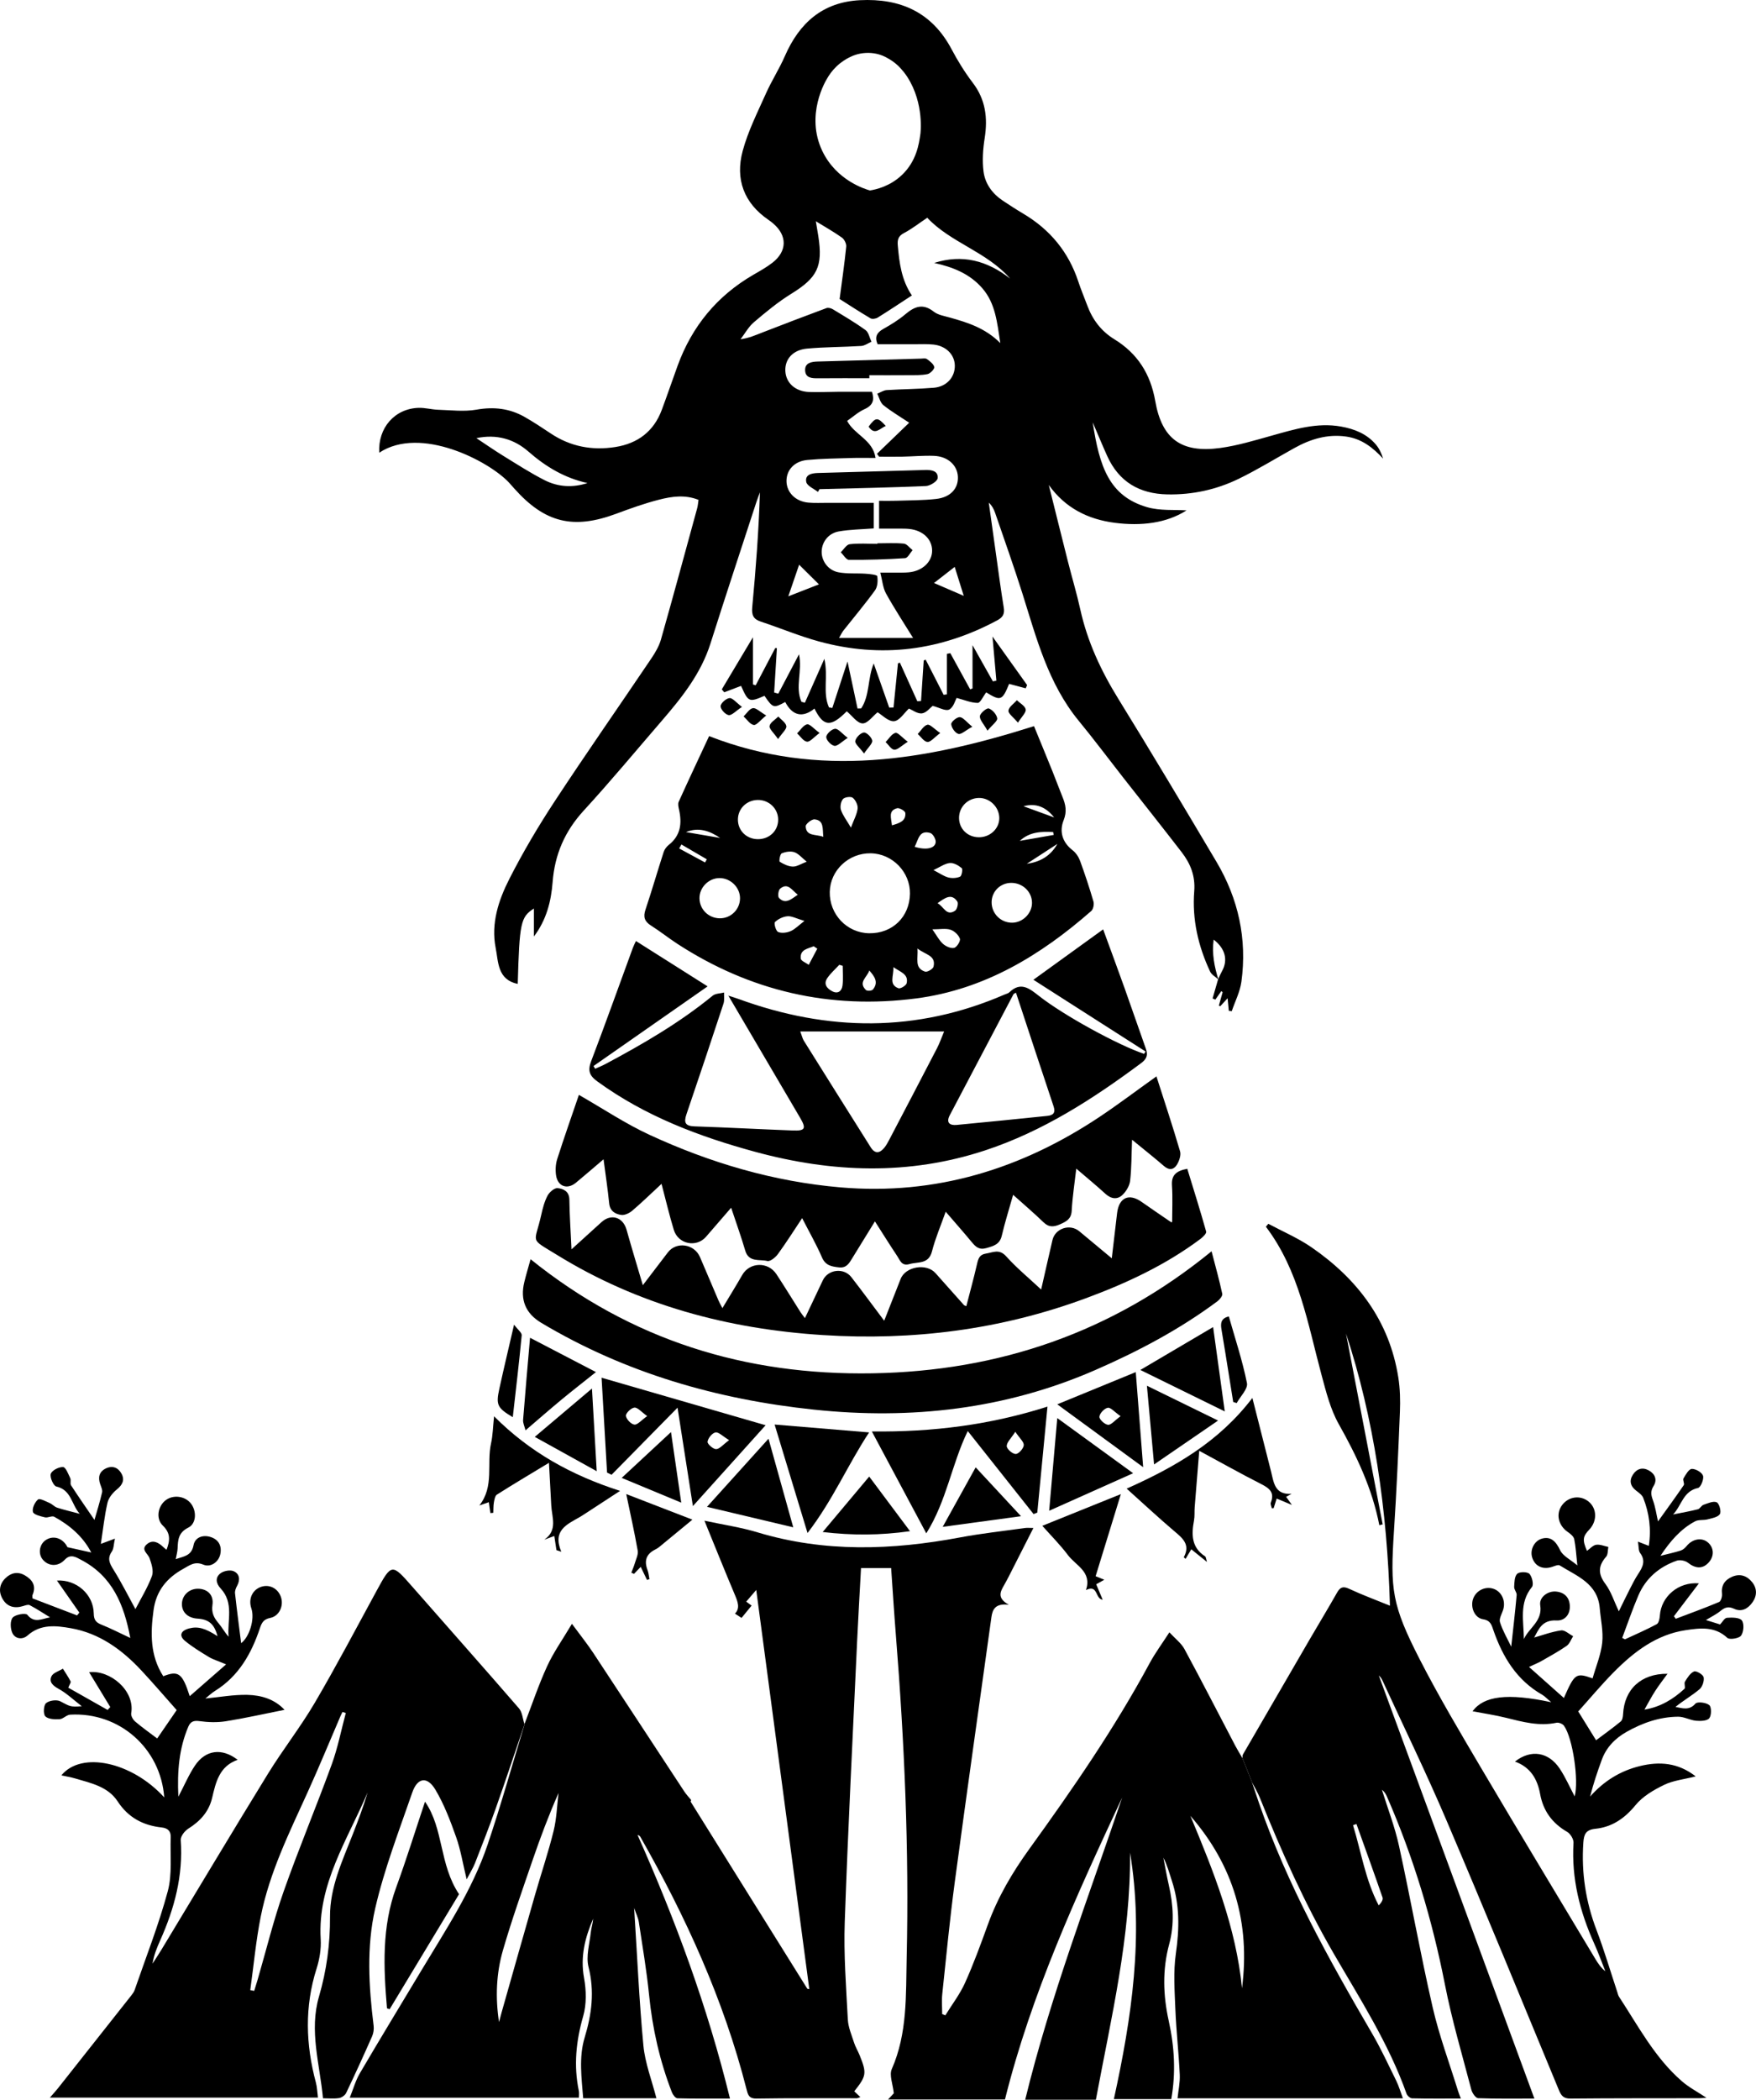 <?xml version="1.0" encoding="UTF-8"?>
<svg id="Ebene_1" xmlns="http://www.w3.org/2000/svg" viewBox="0 0 856.52 1023.91">
  <path d="M337.13,877.78c-.08.3-.32.71-.2.89,18.92,30.37,37.87,60.73,56.83,91.09.06.09.29.08.99.23-8.61-64.73-17.19-129.27-25.88-194.65-1.76,2.05-3.28,3.82-4.89,5.69,1.13.83,1.95,1.43,2.63,1.93-1.71,2.09-3.25,3.98-4.91,6.01-.37-.24-1.64-1.06-3.22-2.09,2.63-2.64,1.38-5.8-.06-9.23-4.9-11.59-9.58-23.28-14.82-36.09,9.36,2.01,17.77,3.23,25.81,5.66,32.78,9.9,65.72,8.73,98.89,2.5,10.46-1.96,21.08-3.11,31.64-4.59,1.1-.15,2.23-.02,4.12-.02-4.17,8.22-8.07,15.9-11.97,23.57-.76,1.48-1.55,2.95-2.37,4.39-1.78,3.12-3.55,6.21,2.37,9.5-6.52-.83-7.97,2.14-8.51,6.05-5.98,43.05-12.1,86.07-17.87,129.15-2.43,18.14-4.17,36.38-6.1,54.58-.34,3.23-.05,6.53-.05,9.8.51.21,1.03.41,1.54.62,3.24-5.25,7.08-10.24,9.6-15.82,4.16-9.24,7.65-18.79,11.1-28.33,4.86-13.45,12.03-25.59,20.35-37.1,21.08-29.17,41.51-58.76,58.62-90.5,2.66-4.93,6.04-9.47,9.62-15.02,2.87,3.12,5.8,5.29,7.37,8.2,8.46,15.64,16.56,31.46,24.82,47.2,1.07,2.03,2.3,3.98,3.45,5.97,1.53,3.84,3.05,7.68,4.58,11.52,1.16,3.44,2.28,6.89,3.47,10.32,13.73,39.73,34.04,76.22,55.14,112.34,4.36,7.46,7.99,15.35,11.82,23.11,1.23,2.49,1.99,5.2,3.25,8.58h-109.93c.39-3.76,1.27-7.68,1.09-11.55-.5-10.61-1.71-21.19-2.14-31.81-.36-9.08-1.04-18.34.24-27.25,1.75-12.12,1.91-23.82-1.96-35.5-1.25-3.76-2.23-7.6-4.13-11.24.88,4.48,1.64,8.98,2.66,13.43,2.19,9.56,2.77,19.18.19,28.69-3.4,12.55-3,24.98-.22,37.56,2.75,12.45,3.52,25.02,1.22,38.06h-28c8.71-39.72,14.64-79.55,7.89-120.21.36,40.98-9.22,80.53-16.66,120.49h-34.48c12.3-50.42,30.83-98.55,47.29-147.34-22.28,47.78-44.31,95.64-57.16,147.24h-57.05c1.58-1.69,2.71-2.9,2.83-3.02-.48-4.57-2.29-8.85-1-11.78,7.74-17.58,6.85-36.2,7.28-54.6,1.22-52.52-1.1-104.95-5.29-157.3-.86-10.78-1.53-21.58-2.29-32.46h-14.69c-.66,12.31-1.37,24.08-1.91,35.85-2.09,45.6-4.44,91.2-6.03,136.82-.55,15.78.68,31.64,1.5,47.44.2,3.85,1.87,7.65,3.07,11.41.66,2.05,1.82,3.92,2.64,5.93,3.61,8.89,3.41,10.2-2.57,17.71.9.85,1.8,1.7,2.97,2.81-.84.3-1.25.58-1.67.58-16.33.03-32.67-.11-48.99.16-3.82.06-4.21-2.01-4.89-4.68-11.11-43.55-29.61-84-51.74-122.91-.24-.42-.64-.75-1.39-.97,18.45,41.38,34.12,83.72,45.09,128.56-8.85,0-17.25.1-25.64-.13-.94-.03-2.23-1.74-2.69-2.93-5.93-15.29-9.5-31.11-11.13-47.47-1.19-11.89-3.21-23.71-5-35.54-.31-2.05-1.31-4-2.29-6.89,1.48,23.06,2.44,45.13,4.52,67.09.82,8.63,4.12,17.02,6.35,25.72h-35.72c-.78-10.03-2.21-19.96.74-29.69,3.45-11.36,4.85-22.48,1.86-34.35-1.3-5.17.5-11.15,1.09-16.74.24-2.27,1-4.49,1.18-6.78-3.98,9.23-6.35,18.51-4.45,28.9,1.1,6.02,1.25,12.83-.42,18.63-3.49,12.14-4.7,24.1-2.12,36.45.2.94.03,1.95.03,3.31h-111.77c1.71-4.22,2.84-8.37,4.94-11.95,9.85-16.79,19.99-33.42,30-50.12,11.89-19.83,24.82-39.2,32.28-61.27,6.59-19.5,12.13-39.36,18.14-59.06l-.12.17c3.63-9.4,6.83-19,11.02-28.15,3.12-6.8,7.54-13.01,12.11-20.71,4.25,5.77,7.55,9.86,10.43,14.23,14.84,22.47,29.56,45.01,44.36,67.51.98,1.49,2.24,2.8,3.38,4.2h0ZM243.42,986.01c.41-1.54.8-3.08,1.23-4.61,5.44-19.15,10.85-38.31,16.34-57.44,2.98-10.36,6.44-20.6,9.03-31.06,1.49-6.02,1.66-12.37,2.42-18.57-4.81,10.93-8.89,21.79-12.65,32.75-5,14.59-10.18,29.14-14.47,43.95-3.27,11.3-3.74,23.07-1.92,34.97ZM580.63,885.49c11.34,27.14,22.27,54.39,25.18,84.06,4.09-31.74-4.08-59.83-25.18-84.06Z"/>
  <path d="M594.3,477.64c-1.37-1.27-3.3-2.27-4.04-3.84-5.82-12.41-8.84-25.52-7.75-39.22.59-7.41-1.84-13.44-6.1-18.97-9.46-12.27-19.11-24.39-28.67-36.58-7.19-9.18-14.18-18.53-21.58-27.54-14.93-18.19-20.62-40.37-27.47-62.11-4.15-13.16-8.81-26.16-13.28-39.22-.62-1.8-1.48-3.51-3.11-5.04,1.25,8.96,2.49,17.91,3.76,26.86,1.14,8.08,2.2,16.17,3.53,24.22.51,3.09-.33,4.79-3.15,6.3-27.68,14.86-56.72,18.59-87.03,10.29-9.6-2.63-18.85-6.54-28.32-9.66-3.69-1.22-4.53-3.26-4.17-7.07,1.75-18.55,3.16-37.13,3.75-55.96-.6,1.63-1.24,3.24-1.78,4.89-7.47,22.93-15.06,45.82-22.34,68.81-4.66,14.71-13.97,26.37-23.8,37.75-12.63,14.63-24.98,29.52-38.04,43.75-9.21,10.05-14.12,21.36-15.16,34.88-.72,9.29-2.97,18.37-9.12,26.5v-13.64c-6.48,4.1-7.04,6.99-7.89,36.75-9.92-2.03-9.41-10.65-10.77-17.55-2.35-12,1.43-23.34,6.72-33.72,6.63-13.02,14.12-25.68,22.15-37.89,15.36-23.38,31.4-46.32,47.05-69.52,1.93-2.87,3.79-6.01,4.72-9.3,6.04-21.28,11.81-42.63,17.65-63.96.35-1.26.43-2.6.66-4.08-6.54-2.64-13.02-1.69-19.24-.1-7.07,1.8-13.99,4.29-20.84,6.84-20.97,7.81-34.8,4.49-49.71-12.19-.89-.99-1.75-2.01-2.66-2.99-9.82-10.49-43.1-27.9-63.27-14.57-.72-12.07,7.53-21.56,19.28-21.87,3.12-.08,6.26.83,9.4.93,6.25.19,12.67,1.02,18.73-.05,8.51-1.5,16.24-.6,23.6,3.62,4.33,2.48,8.51,5.24,12.66,8.01,9.63,6.43,20.23,8.37,31.5,6.59,10.87-1.72,18.7-7.58,22.62-18.08,2.68-7.17,5.13-14.42,7.75-21.61,7.01-19.2,19.24-34.06,36.98-44.33,3.17-1.83,6.4-3.63,9.28-5.87,7.17-5.59,7.25-13.16.42-19.05-.76-.65-1.55-1.26-2.38-1.83-12.07-8.25-16.26-19.95-12.59-33.58,2.6-9.67,7.24-18.82,11.35-28.04,2.76-6.21,6.51-11.98,9.22-18.21,7.05-16.16,18.41-26.36,36.62-27.29,19.63-1,35.12,5.81,44.71,23.91,3.02,5.7,6.46,11.27,10.36,16.39,6.25,8.2,7.33,17.11,5.79,26.95-.84,5.33-1.24,10.93-.57,16.25.74,5.92,4.24,10.8,9.34,14.21,3.32,2.22,6.68,4.39,10.12,6.43,12.98,7.73,22.01,18.62,26.76,33.02,1.3,3.95,2.93,7.78,4.38,11.68,2.57,6.95,6.83,12.58,13.17,16.47,11.36,6.96,17.67,16.91,19.99,30.14,3.25,18.62,12.81,25.47,31.68,22.91,8.51-1.16,16.86-3.71,25.17-6.03,11.09-3.09,22.07-6.53,33.84-4.41,6.58,1.19,12.52,3.57,16.93,8.76,1.63,1.91,2.71,4.28,3.53,6.87-5.05-5.44-10.47-9.69-18-10.76-9.22-1.31-17.46,1.25-25.34,5.63-9.02,5.01-17.82,10.45-27.08,14.96-10.9,5.31-22.61,7.85-34.83,7.61-13.58-.27-23.62-6.11-29.32-18.7-2.32-5.13-4.46-10.33-7.08-16.44,3.27,21.6,8.03,35.97,26.49,41.36,6.4,1.87,13.56,1.18,19.27,1.58-9.8,6.28-22.17,7.71-34.97,6.06-13.07-1.68-24.17-7.18-32.22-18.46,3.13,12.52,6.22,25.05,9.39,37.55,1.96,7.74,4.27,15.4,5.99,23.2,3.46,15.64,10.06,29.8,18.45,43.4,16.26,26.36,32.15,52.96,47.95,79.6,10.7,18.04,15.01,37.64,12.18,58.48-.67,4.92-3.1,9.6-4.72,14.4-.48-.07-.95-.14-1.43-.21-.18-1.82-.35-3.64-.59-6.11-1.41,1.53-2.5,2.71-3.6,3.9l-.66-.33c.61-2.17,1.22-4.34,1.83-6.5-.21-.19-.42-.38-.63-.57-.97,1.39-1.95,2.78-2.92,4.17-.45-.19-.9-.39-1.34-.58.91-3.11,1.81-6.21,2.69-9.34.62-1.35,1.21-2.71,1.92-4,2.95-5.33,1.64-10.96-4.09-15.35-.93,6.97.39,13.23,2.3,19.44ZM428.76,244.21c2.82,0,5.61.08,8.4-.02,6.49-.22,13.01-.16,19.45-.88,7.07-.79,10.93-5.17,10.61-10.94-.31-5.57-4.96-9.83-11.69-10.08-5.15-.19-10.32.29-15.48.4-3.74.07-7.48.01-11.22.01-.36-.46-.73-.93-1.09-1.39,5.16-4.98,10.32-9.95,15.73-15.17-4.72-3.15-8.9-5.59-12.62-8.6-1.5-1.21-1.99-3.67-2.94-5.56,1.53-.61,3.03-1.65,4.59-1.75,7.65-.49,15.33-.5,22.96-1.14,6.29-.52,10.36-5.16,10.27-10.82-.08-5.29-4.23-9.56-10.35-10.24-3.13-.34-6.32-.16-9.48-.17-5.96-.02-11.92,0-17.84,0-1.49-3.43-.47-5.62,2.71-7.41,3.76-2.12,7.52-4.41,10.8-7.18,4.49-3.8,8.56-5.47,13.87-1.3,2.1,1.65,5.2,2.13,7.92,2.9,8.66,2.44,17.2,5.07,24.56,12.44-1.57-10.12-2.36-19.27-8.67-26.62-6.19-7.21-14.53-10.48-23.58-12.46,13.75-4.41,25.88-1.1,37.04,7.62-11.46-13.14-28.96-17.46-40.43-29.66-4.16,2.78-7.59,5.5-11.39,7.48-2.79,1.45-3.21,3.31-2.98,6.02.74,8.45,1.77,16.81,6.87,24.39-5.78,3.77-11.16,7.38-16.66,10.79-.93.57-2.68.86-3.52.36-5.55-3.28-10.95-6.82-15.06-9.42,1.21-9.24,2.4-17.38,3.22-25.55.14-1.42-.92-3.55-2.11-4.4-4.03-2.86-8.37-5.29-12.71-7.96.4,2.41.83,4.84,1.21,7.27,2.31,14.89-.55,20.28-13.2,28.1-6.46,3.99-12.4,8.92-18.21,13.86-2.63,2.23-4.37,5.5-6.52,8.3,4.13-.54,7.38-2.03,10.72-3.32,10.37-4.02,20.76-8,31.19-11.87.85-.31,2.21.04,3.06.55,5.41,3.28,10.89,6.48,16,10.19,1.53,1.11,1.95,3.74,2.88,5.67-1.66.72-3.28,1.95-4.98,2.06-8.8.55-17.65.48-26.43,1.29-6.98.64-10.87,5.17-10.59,10.95.28,5.75,4.82,9.94,11.5,10.2,4.82.18,9.66-.08,14.49-.11,5.43-.03,10.87,0,16.24,0,1.34,4,.49,6.65-3.6,8.48-3.06,1.37-5.66,3.77-8.49,5.73,3.62,6.9,12.49,9.07,13.86,18.07-4.49,0-8.14-.1-11.78.02-7.16.23-14.34.3-21.47.96-6.34.58-10.23,4.89-10.19,10.3.04,5.52,4.39,9.94,10.67,10.5,3.14.28,6.32.1,9.49.11,7.3,0,14.59,0,22.39,0v12.47c-5.89.47-11.57.5-17.09,1.48-5.11.91-8.27,5.28-8.31,9.9-.04,4.53,3.17,9.07,8.19,10.02,4.34.82,8.91.39,13.37.7,1.97.14,5.45.51,5.56,1.2.35,2.22.16,5.16-1.09,6.89-4.88,6.74-10.27,13.11-15.43,19.64-.63.8-1.06,1.77-2.11,3.57h36.09c-4.62-7.49-9.19-14.43-13.2-21.68-1.53-2.77-1.76-6.27-2.77-10.14,3.48,0,5.46.02,7.44,0,2.17-.03,4.34.04,6.49-.17,6.58-.62,11.32-5.08,11.34-10.52.02-5.62-4.47-9.94-11.15-10.63-1.65-.17-3.33-.15-4.99-.16-3.11-.02-6.22,0-9.73,0v-13.56ZM448.93,65.41s2.07-14.77-6.37-27.89c-2.14-3.33-4.72-5.67-4.72-5.67-2.77-2.51-5.53-3.93-7.37-4.72-1.58-.62-4.45-1.51-8.13-1.32-3.75.19-6.58,1.41-8.09,2.2-1.67.83-3.97,2.21-6.27,4.42-2.21,2.12-3.64,4.27-4.54,5.86-.69,1.1-10.76,17.76-2.33,35.37,6.91,14.42,21.02,18.6,23.22,19.22,3.04-.49,9.76-2.01,15.58-7.53,7.17-6.8,8.36-15.29,9.01-19.92ZM286.54,235.56c-11.16-2.46-20.34-7.96-28.81-15.37-6.93-6.06-15.45-8.62-25.37-6.53,4.68,3.09,8.84,6,13.16,8.65,6.64,4.08,13.21,8.35,20.16,11.87,6.54,3.31,13.67,3.75,20.86,1.38ZM399.45,284.96c-3.33-3.3-6.24-6.19-9.66-9.58-1.74,5.1-3.38,9.88-5.28,15.42,5.46-2.14,9.93-3.88,14.94-5.84ZM470.09,290.57c-1.8-5.73-3.28-10.47-4.42-14.12-3.25,2.53-6.54,5.09-10.09,7.85,4.92,2.12,9.15,3.95,14.52,6.27Z"/>
  <path d="M610.61,868.89c-1.53-3.84-3.05-7.68-4.58-11.52.07-.62-.04-1.35.25-1.84,10.82-18.71,21.67-37.4,32.54-56.08,4.44-7.63,9.03-15.17,13.37-22.84,1.54-2.73,2.99-3.19,5.94-1.81,6.12,2.87,12.5,5.21,19.84,8.21-1.32-46.88-7.89-91.67-21.44-132.71,5.64,29.32,11.77,61.19,17.89,93.06-.54.13-1.09.27-1.63.4-3.43-17.74-10.99-33.69-19.79-49.31-4.08-7.25-6.18-15.75-8.38-23.9-6.74-24.98-10.9-50.87-27.17-72.35.4-.47.8-.95,1.2-1.42,7.06,3.79,14.54,6.97,21.1,11.49,22.4,15.46,37.92,35.82,42.29,63.36.88,5.55,1.02,11.3.79,16.93-.78,19.31-1.63,38.62-2.89,57.91-1.88,28.67-1.04,36.18,12.55,62.69,9.33,18.2,19.82,35.82,30.22,53.45,18.29,30.97,36.91,61.75,55.41,92.6,1.31,2.19,2.73,4.32,4.92,6.07-1.77-4.42-3.37-8.92-5.33-13.26-7.11-15.71-11.25-31.96-10.2-49.38.11-1.76-1.53-4.43-3.12-5.35-7.29-4.21-11.67-10.24-13.17-18.46-1.33-7.28-4.7-13.07-12.27-15.81,7.82-6.12,16.43-4.71,21.88,3.52,2.81,4.25,4.87,8.99,7.24,13.47,2.1-7.63-.89-28.47-5.22-34.47-.66-.92-2.55-1.68-3.65-1.45-8.5,1.81-16.5-.41-24.61-2.42-5.41-1.34-10.94-2.15-16.33-3.18,5.49-7.47,16.93-8.99,38.38-4.41-2.11-1.76-3.14-2.92-4.41-3.65-12.47-7.12-19.3-18.45-23.83-31.55-.84-2.42-1.35-4.68-4.99-5.25-4.23-.66-6.31-5.95-4.87-9.99,1.4-3.94,5.72-6.15,9.68-4.96,4.03,1.2,6.29,5.71,5.04,10.07-.61,2.12-2.18,4.56-1.62,6.31,1.36,4.27,3.72,8.23,5.49,11.94.92-8.48,1.9-16.83,2.65-25.19.11-1.27-1.28-2.65-1.22-3.94.11-2.23.14-5.13,1.48-6.42,1.1-1.06,4.96-1.04,5.97.03,1.31,1.4,2.17,5.26,1.22,6.41-6.38,7.75-3.98,16.66-3.94,25.4,2.53-5.56,9.19-8.72,7.98-16.49-.62-3.94,3.72-7.07,7.72-6.69,4.02.38,6.45,2.75,6.71,6.77.29,4.44-2.52,7.56-6.46,7.33-7.3-.42-8.85,4.74-10.93,8.33,4.03-1.14,8.51-2.83,13.14-3.49,1.79-.26,3.91,1.82,5.88,2.84-1.04,1.6-1.73,3.71-3.19,4.72-3.94,2.73-8.18,5.03-12.35,7.43-1.39.8-2.9,1.38-5.99,2.83,6.16,5.48,11.45,10.19,17.01,15.14,5.27-11.98,5.88-12.43,14-9.56,1.65-5.83,4.07-11.53,4.7-17.41.59-5.51-.74-11.23-1.21-16.86-1.01-12.07-11.2-15.61-19.51-20.81-.78-.49-2.45.29-3.64.68-4.64,1.55-8.56-.29-9.85-4.7-1.11-3.8,1.23-8.12,4.93-9.09,4.22-1.11,6.69,1.33,8.77,5.72,1.32,2.78,4.93,4.48,8.38,7.38-.58-5.32-.77-9.13-1.53-12.81-.27-1.29-1.77-2.55-3.01-3.39-4.82-3.26-6.11-9.04-2.81-13.33,3.18-4.14,8.89-4.84,12.86-1.58,4.11,3.37,4.23,9.55.27,13.69-3.16,3.3-3.36,5.06-1.09,10.33,1.5-1.06,2.88-2.72,4.47-2.97,1.89-.29,3.97.64,5.96,1.05-.33,1.61-.14,3.68-1.08,4.76-3.87,4.44-4.06,8.33-.38,13.25,2.82,3.78,4.28,8.57,6.57,13.4,1.83-3.73,3.63-7.48,5.52-11.18,1.21-2.37,2.42-4.76,3.88-6.98,2.16-3.3,3.88-6.39,1-10.28-.86-1.15-.65-3.1-1.08-5.56,2.18.85,3.55,1.38,5.3,2.06,1.26-8.15.23-15.91-2.72-23.41-.55-1.39-2.1-2.48-3.38-3.46-2.87-2.18-3.59-4.84-1.67-7.82,1.86-2.91,4.69-3.81,7.8-2.08,3.06,1.71,4.18,4.59,2.29,7.61-1.53,2.44-1.27,4.3-.34,6.82,1.25,3.4,1.75,7.08,2.51,10.42,4.16-5.8,8.46-11.67,12.56-17.68.49-.72-.6-2.49-.14-3.28,1.07-1.81,2.6-4.56,4.05-4.64,1.87-.1,4.99,1.71,5.49,3.33.52,1.67-1.14,5.68-2.42,5.96-7.35,1.58-7.95,8.5-12.18,12.92,4.52-.91,8.34-1.56,12.09-2.53,1.04-.27,1.71-1.83,2.76-2.19,2.11-.72,4.77-1.95,6.42-1.21,1.24.56,2.33,4.5,1.56,5.74-.95,1.53-3.85,2.01-6,2.58-1.98.53-4.39.05-6.1.96-7.2,3.83-12.27,9.88-16.89,16.82,3.67-.93,6.82-1.6,9.88-2.57,1.08-.34,2.12-1.27,2.86-2.18,2.91-3.56,7.46-4.37,10.46-1.73,2.97,2.61,3.09,6.72.29,9.77-2.94,3.21-6.37,2.99-10.08.09-1.33-1.04-3.93-1.54-5.5-.99-8.54,2.99-15.08,8.55-18.68,16.94-2.91,6.78-5.28,13.8-7.89,20.71.45.23.91.45,1.36.68,5.18-2.42,10.45-4.68,15.48-7.39.99-.53,1.42-2.72,1.52-4.18.65-9.36,9.11-16.55,19.05-15.72-4.12,5.42-8.15,10.72-12.18,16.03.29.42.59.83.88,1.25,7.07-2.68,14.19-5.26,21.15-8.19.9-.38,1.57-2.66,1.42-3.95-.48-4.14,1.32-6.76,4.87-8.33,3.89-1.72,7.31-.53,9.82,2.59,2.44,3.03,2.46,6.57.24,9.75-2.16,3.1-5.27,5.02-9.03,3.25-2.74-1.29-4.5-.71-6.64,1.05-2.01,1.66-4.45,2.81-7.11,4.43,2.46.77,4.61,1.44,6.92,2.16,1.07-1.11,2.13-3.15,3.34-3.25,2.49-.19,6.17-.18,7.28,1.31,1.2,1.61.89,5.62-.39,7.39-.99,1.37-5.63,2.11-6.72,1.09-6.1-5.73-13.32-4.79-20.24-3.76-14.33,2.12-25.33,10.57-35.18,20.53-5.96,6.03-11.4,12.57-17.29,19.11,2.81,4.54,5.67,9.16,8.7,14.05,4.03-3.03,8.15-5.97,12.05-9.18.8-.66,1.06-2.3,1.12-3.51.6-12.15,8.75-19.84,21.67-19.73-2.15,2.98-4.22,5.61-6.02,8.41-1.8,2.79-3.33,5.75-5.23,9.08,7.9-1.31,14.06-5.13,19.52-10.15.62-.57-.31-2.61.24-3.49,1.18-1.91,2.58-4.2,4.45-4.98,1.07-.45,4.39,1.52,4.66,2.81.37,1.8-.59,4.69-2.02,5.88-3.67,3.09-7.91,5.5-11.72,8.61,3.51.63,6.7,1.87,9.76-1.63.92-1.06,5.26-.53,6.75.76,1.13.98,1.09,5.02-.03,6.39-1.07,1.32-4.25,1.42-6.42,1.22-2.96-.28-5.84-1.99-8.75-1.97-9.01.06-17.35,2.99-25.13,7.37-5.51,3.1-9.83,7.46-12.07,13.51-2.17,5.88-4.16,11.82-5.74,18.06,6.67-7.55,14.72-12.53,24.24-14.86,9.5-2.33,18.62-1.74,27.25,5.02-5.67,1.45-10.93,1.97-15.39,4.13-5.09,2.47-10.44,5.6-13.93,9.87-5.32,6.51-11.49,10.71-19.6,11.55-4.66.49-5.59,2.65-5.87,6.73-1.01,14.71,1.16,28.81,6.41,42.6,3.78,9.92,6.78,20.14,10.13,30.23.26.79.42,1.66.86,2.34,9.39,14.32,17.42,29.68,30.58,41.14,3.54,3.09,7.83,5.32,12.04,8.12-1.16.08-2.23.23-3.3.23-21,.04-42-.02-62.99.18-3.35.03-4.5-1.36-5.65-4.13-18.21-43.96-36.25-88-54.93-131.76-9.79-22.95-20.73-45.4-31.17-68.07-.4-.87-.98-1.67-1.74-2.36,25.25,68.64,50.49,137.28,75.88,206.32-8.93,0-18.19.15-27.44-.19-1.18-.04-2.88-2.5-3.3-4.11-4.47-17.04-9.5-33.98-12.88-51.24-6.21-31.67-15.41-62.31-28.35-91.84-.52-1.19-1.2-2.3-2.4-3.22,2.82,9.1,6.3,18.06,8.33,27.34,5.72,26.16,10.4,52.54,16.39,78.63,3.18,13.87,8.21,27.31,12.42,40.94.33,1.08.78,2.12,1.36,3.67-8.21,0-16.01.08-23.8-.1-.93-.02-2.33-1.28-2.68-2.25-8.69-24.51-22.74-46.26-35.65-68.55-14.05-24.28-25.46-49.74-35.88-75.71-1.09-2.72-2.65-5.25-3.99-7.86ZM661.62,889.47c-.55.19-1.11.39-1.66.58,3.99,13.03,6.01,26.67,12.53,39.12,1.33-1.36,2.22-2.82,1.87-3.85-4.14-11.99-8.46-23.91-12.73-35.85Z"/>
  <path d="M255.95,840.55c-4.72,13.83-9.33,27.7-14.2,41.48-3.16,8.93-6.63,17.76-10.08,26.58-.88,2.25-2.21,4.31-4.05,7.84-1.9-7.85-2.94-14.44-5.14-20.61-2.81-7.92-5.83-15.94-10.11-23.11-3.97-6.65-8.74-5.95-11.28,1.39-6.46,18.7-13.67,37.3-18.08,56.51-4.28,18.68-3.14,38.08-.77,57.19.21,1.68-.06,3.64-.74,5.19-4.09,9.26-8.29,18.48-12.66,27.62-.55,1.15-2.17,2.27-3.44,2.48-2.42.39-4.94.11-7.86.11-1.56-16.72-6.82-32.94-1.94-49.64,3.72-12.71,5.45-25.65,5.37-38.93-.08-14.34,6-27.14,11.09-40.15,2.64-6.75,5.2-13.53,7.27-20.47-9.81,23.17-24.52,44.74-22.9,71.64.28,4.72-.57,9.75-2.01,14.29-5.9,18.57-5.31,37.05-.33,55.63.59,2.21.64,4.57,1,7.29H24.34c1.58-1.82,2.77-3.09,3.85-4.45,11.99-15.14,23.96-30.29,35.93-45.46.61-.78,1.23-1.63,1.55-2.55,5.52-16.03,11.78-31.86,16.17-48.19,2.23-8.29,1.11-17.5,1.43-26.29.11-2.95-1.35-4.45-4.41-4.79-9.05-.99-16.29-4.78-21.5-12.74-4.7-7.19-12.97-8.88-20.63-11.14-2.19-.65-4.47-1.01-6.79-1.52,9.75-11.95,34.41-6.57,50.17,10.74-1.75-23.94-21.89-41.72-45.91-40.34-1.76.1-3.42,2.12-5.18,2.22-2.36.13-5.53,0-6.92-1.42-1.09-1.11-.86-5.34.35-6.4,1.51-1.33,5.15-1.84,6.95-.92,4.8,2.46,4.6,2.84,10.5,2.41-4.1-3.15-7.45-6.39-11.4-8.54-2.85-1.55-4.66-3.39-3.4-6.06.82-1.73,3.65-2.52,5.58-3.72,1.28,2.05,2.66,4.05,3.76,6.2.24.48-.5,1.46-1.13,3.07,6.4,3.62,12.78,7.23,19.17,10.85l1.31-1.4c-3.43-5.65-6.86-11.3-10.32-16.99,10.17-1.25,22.46,8.97,20.53,20-.21,1.21.82,3.1,1.86,3.99,3.39,2.89,7.06,5.47,10.81,8.32,3.14-4.58,6.4-9.32,9.51-13.85-5.82-6.54-11.34-13-17.12-19.21-9.49-10.2-20.47-18.24-34.5-20.71-7.28-1.28-14.75-2.14-21.18,3.59-2.32,2.07-5.94,1.73-7.34-1.23-1.01-2.13-1.16-5.96.13-7.52,1.27-1.53,6.37-2.37,7.15-1.39,3.44,4.3,7,1.99,11.08,1.24-3.48-2.13-6.61-4.2-9.92-5.94-.78-.41-2.17.13-3.21.45-4.18,1.29-7.75.37-9.97-3.41-2.04-3.48-1.7-7.15,1.26-10.1,2.75-2.73,6.07-3.49,9.58-1.46,3.73,2.16,5.64,5.15,3.73,9.57-.12.27-.02.64-.02,1.65,7.12,2.72,14.44,5.51,21.75,8.31.37-.46.73-.91,1.1-1.37-3.62-5.18-7.25-10.37-10.93-15.63,9.47-.59,17.81,6.71,17.96,16.01.05,3.03.94,4.37,3.65,5.45,4.59,1.84,9.01,4.12,14.18,6.54-3.06-16.33-8.8-30.17-23.97-38.08-2.52-1.32-5.14-3.14-8.06-.02-3.29,3.51-8.07,3.18-10.79-.28-2.2-2.81-1.51-7.2,1.46-9.28,3.56-2.5,8.15-1.22,10.47,2.93.23.41.43.84.24.46,4.27.95,7.89,1.76,11.61,2.59-4-7.73-10.44-13.24-18.06-17.43-1.12-.61-3.12.62-4.54.28-2.14-.51-5.48-1.29-5.85-2.63-.49-1.76.92-4.79,2.49-6.08.85-.7,3.79.93,5.68,1.75,1.3.56,2.33,1.82,3.65,2.25,3.29,1.07,6.69,1.84,11.01,2.99-4.14-4.6-4.01-11.61-11.44-13.32-1.41-.33-3.26-4.55-2.68-6.19.61-1.71,3.96-3.4,6-3.29,1.29.07,2.54,3.42,3.5,5.44.47,1-.18,2.61.39,3.48,3.78,5.81,7.75,11.5,11.41,16.86,1.15-4.05,2.62-8.68,3.71-13.39.29-1.22-.47-2.75-.92-4.08-1.12-3.29-.52-6.02,2.71-7.61,3.21-1.57,6.03-.5,7.67,2.49,1.69,3.08.53,5.48-2.25,7.73-2,1.62-4,4.06-4.56,6.47-1.46,6.31-2.13,12.81-3.24,20.08,2.97-1.11,4.38-1.64,6.86-2.57-.62,2.76-.54,4.9-1.52,6.32-2.37,3.43-1.04,5.84.88,8.92,3.93,6.32,7.28,13.01,10.64,19.14,2.67-5.18,5.95-10.45,8.06-16.15.91-2.44-.2-5.94-1.17-8.68-.81-2.28-4.38-4.12-1.36-6.77,2.76-2.43,5.59-1.03,7.96,1.25.46.44.98.83,1.67,1.42,1.73-4.49,2.08-8.06-1.79-11.79-3.55-3.42-2.4-9.53,1.4-12.4,3.64-2.75,9.26-2.07,12.17,1.47,2.97,3.6,2.93,9.88-1.17,11.92-4.79,2.39-5.05,5.89-5.2,10.1-.06,1.61-.54,3.2-.91,5.27,3.94-1.42,7.69-1.54,8.69-6.82.72-3.85,4.57-5.23,8.43-3.95,3.85,1.28,5.43,4.33,4.63,8.29-.77,3.82-4.66,6.67-8.28,5.15-4.18-1.76-6.61.28-9.79,2.04-8.09,4.49-13.21,10.72-14.5,20.15-1.55,11.28-1.71,22.2,4.74,32.23,7.35-2.89,9.32-1.55,12.9,9.72,5.85-5.11,11.26-9.84,17.75-15.51-4.02-1.69-6.4-2.38-8.45-3.62-3.96-2.4-7.95-4.84-11.52-7.76-3.15-2.57-2.22-5.02,1.89-6.13,4.24-1.14,7.83-.17,13.88,3.76-1.52-5.86-4.2-8.22-9.76-8.56-4.79-.29-7.79-3.24-7.58-7.46.2-4.14,3.77-7.27,8.09-7.11,4.51.17,7.48,3.16,6.79,7.89-.55,3.74.69,6.27,2.95,8.9,1.72,2,2.95,4.41,4.92,6.6-.7-7.91,2.71-16.45-3.86-23.52-2.39-2.57-2.69-5.36-.14-7.36,1.56-1.22,4.72-1.83,6.45-1.08,2.95,1.29,3.32,4.22,1.66,7.23-.59,1.06-1.1,2.43-.97,3.58.91,8.23,2,16.45,2.98,24.3,3.98-2.96,6.78-11.68,4.98-16.97-1.56-4.6.49-9.08,4.82-10.52,4.01-1.33,8.1.75,9.58,4.9,1.52,4.25-.7,9.38-5.19,10.28-3.21.64-4.12,2.29-5.02,4.97-4.15,12.43-10.35,23.44-21.91,30.62-1.66,1.03-3.1,2.43-4.71,3.71,6.98-.67,13.74-1.93,20.47-1.78,6.72.15,13.25,2.04,18.14,7.29-9.86,1.96-19.17,4.07-28.58,5.57-4.19.67-8.64.53-12.87-.05-2.89-.4-4.42.22-5.49,2.74-4.5,10.6-5.44,21.68-4.84,34.12,3.02-5.76,5.13-10.78,8.11-15.21,5.14-7.64,13.11-8.73,20.8-2.79-8.97,3.17-10.62,10.91-12.45,18.61-1.59,6.71-5.83,11.34-11.62,14.97-1.76,1.1-3.82,3.76-3.69,5.56,1.24,17.29-3.05,33.35-10.01,48.91-1.61,3.6-3.1,7.25-3.75,11.37,1.45-2.26,2.94-4.49,4.33-6.78,17.32-28.64,34.48-57.38,52.01-85.88,7.24-11.76,15.85-22.7,22.83-34.6,10.52-17.93,20.21-36.34,30.15-54.6,7.28-13.36,7.43-13.38,17.37-2.02,17.34,19.8,34.84,39.47,52.06,59.37,1.63,1.89,1.8,5.04,2.65,7.59,0-.01.13-.18.13-.18ZM122.06,970.48c.64.12,1.29.24,1.93.36.56-1.81,1.14-3.62,1.67-5.44,4.18-14.35,7.72-28.92,12.68-43,7.33-20.83,15.9-41.23,23.46-61.98,2.96-8.12,4.62-16.72,6.87-25.09-.54-.16-1.08-.33-1.61-.49-.34.68-.7,1.35-1,2.05-5.32,12.36-10.43,24.81-15.99,37.05-8.94,19.68-18.57,39.13-22.85,60.48-2.38,11.89-3.48,24.03-5.15,36.06Z"/>
  <path d="M345.89,358.97c53.55,20.91,105.87,11.81,158.47-4.87,3.05,7.45,6.14,14.94,9.17,22.45,1.62,4.01,3.08,8.08,4.72,12.08,1.54,3.73,2.25,7.08.56,11.34-2.17,5.44-.72,10.72,4.35,14.64,1.6,1.23,2.93,3.21,3.64,5.12,2.4,6.55,4.6,13.18,6.55,19.88.4,1.37-.08,3.77-1.08,4.64-24.71,21.65-52.14,38.29-85.34,42.62-42.03,5.48-81.04-3.51-116.64-26.69-4.32-2.81-8.36-6.07-12.72-8.81-3.21-2.02-3.92-4.25-2.7-7.86,3.12-9.29,5.83-18.72,8.85-28.04.43-1.32,1.45-2.64,2.55-3.51,5.76-4.56,6.42-10.48,4.95-17.11-.28-1.25-.65-2.8-.18-3.85,4.86-10.73,9.88-21.38,14.84-32.03ZM443.85,435.83c.17-10.55-8.53-19.53-19.11-19.72-10.77-.19-19.79,8.28-20.01,18.8-.23,10.98,8.38,20.03,19.22,20.19,11.33.17,19.71-7.95,19.9-19.26ZM351.12,447.81c5.42.04,9.86-4.39,9.84-9.81-.02-5.27-4.58-9.77-9.93-9.81-5.3-.04-9.9,4.56-9.85,9.84.05,5.43,4.44,9.74,9.95,9.78ZM503.38,440.3c.02-5.33-4.44-9.7-9.98-9.77-5.33-.07-9.63,4.05-9.72,9.31-.09,5.64,4.5,10.22,10.13,10.11,5.12-.1,9.55-4.56,9.57-9.65ZM369.69,409.22c5.65,0,9.91-4.12,9.87-9.59-.03-5.35-4.53-9.64-10.01-9.53-5.35.1-9.53,4.18-9.62,9.4-.1,5.47,4.16,9.71,9.76,9.72ZM477.34,408.29c5.56.07,10.11-4.17,10.08-9.39-.03-5.29-4.6-9.82-9.87-9.78-5.5.05-9.81,4.38-9.76,9.81.05,5.27,4.15,9.28,9.56,9.35ZM454.77,453.18c2.11,2.98,3.31,5.41,5.19,7.09,1.39,1.24,3.86,2.35,5.46,1.95,1.31-.33,3.18-3.36,2.78-4.48-.65-1.83-2.71-3.78-4.6-4.37-2.36-.75-5.13-.18-8.83-.18ZM415.06,403.57c1.41-3.79,2.93-6.46,3.26-9.26.2-1.71-1-4.15-2.37-5.27-.91-.75-3.95-.35-4.78.62-1.04,1.22-1.5,3.78-.97,5.33.93,2.72,2.82,5.11,4.86,8.59ZM392.37,449.08c-3.96-1.17-6.15-2.43-8.24-2.27-2.16.16-4.58,1.33-6.13,2.84-.6.58.44,4.35,1.53,4.82,1.7.73,4.3.39,6.12-.41,2.17-.94,3.93-2.84,6.72-4.97ZM411.03,470.98c-.55-.17-1.1-.33-1.65-.5-1.98,2.15-4.24,4.11-5.86,6.5-1.97,2.89-.16,5.07,2.4,6.4,2.79,1.46,4.68-.09,5.02-2.76.41-3.17.1-6.42.1-9.64ZM393.49,420.2c-2.39-1.92-3.99-3.92-6.02-4.62-1.84-.62-4.34-.22-6.19.57-.81.34-1.38,3.81-.94,4.08,1.91,1.2,4.21,2.31,6.39,2.36,1.96.05,3.96-1.33,6.76-2.39ZM455.32,424.29c3.15,1.63,5.1,3.06,7.26,3.61,1.81.46,4.09.34,5.75-.42.79-.36,1.35-3.66.78-4.13-1.6-1.32-3.92-2.68-5.82-2.5-2.42.23-4.71,1.94-7.97,3.44ZM446.15,412.94c5.56,1.75,9.96.8,10.25-2.26.14-1.45-1.36-4.09-2.63-4.47-5.46-1.63-5.79,3.22-7.62,6.72ZM447.52,462.53c.38,4.94-1.62,9.55,3.7,11.28,1.06.35,3.87-1.29,4.13-2.42,1.3-5.59-4.04-5.77-7.83-8.86ZM401.58,408.07c-.41-4.08.37-8.07-4.27-8.51-1.4-.13-4.38,2.26-4.32,3.39.24,5.01,4.85,3.75,8.59,5.12ZM457.31,440.44c3.18,1.8,4.32,6.5,8.57,3.65.98-.66,1.68-3.59,1.06-4.48-2.82-4.11-5.88-1.86-9.64.83ZM435.76,471.61c.25,4.35-2.42,8.48,2.48,10.31.96.36,3.75-1.34,4-2.46,1-4.44-2.96-5.38-6.48-7.84ZM398.65,462.62c-.58-.39-1.17-.79-1.75-1.18-2.84,1.23-6.81,1.51-6.3,6.03.13,1.14,2.53,2.02,3.88,3.02,1.39-2.62,2.78-5.24,4.17-7.87ZM389.13,436.31c-2.96-2.3-4.83-6.06-8.6-2.95-.9.74-1.26,3.8-.56,4.52,3.13,3.26,5.86.67,9.17-1.57ZM435.06,402.47c3.73-1.07,6.87-2.09,6.53-6.05-.08-.93-2.87-2.58-4-2.29-4.44,1.15-2.91,4.7-2.53,8.33ZM424.01,473.25c-1.02,3.34-5.6,5.71-1.62,9.53.57.55,2.83.41,3.35-.21,2.88-3.43.97-6.3-1.73-9.32ZM500.83,421.22c6.54-.85,11.68-3.88,14.92-9.69-4.97,3.23-9.94,6.46-14.92,9.69ZM513.97,407.15c-.09-.47-.19-.94-.28-1.4-5.77-.29-11.46-.17-16.26,4.3,5.51-.97,11.03-1.93,16.54-2.9ZM351.25,408.62c-5.06-3.44-10.49-5.41-16.65-2.85,5.55.95,11.1,1.9,16.65,2.85ZM499.24,393.17c4.98,1.82,9.96,3.63,14.94,5.45-3.88-4.92-8.74-7.21-14.94-5.45ZM332.37,411.82l-1.09,1.93c4.21,2.28,8.41,4.56,12.62,6.83.29-.51.57-1.02.86-1.54-4.13-2.41-8.26-4.82-12.39-7.23Z"/>
  <path d="M290.29,521.18c1.73-.79,3.51-1.49,5.19-2.39,18.23-9.74,36.07-20.09,52.14-33.25,1.36-1.11,3.68-1.05,5.56-1.53-.07,1.8.26,3.74-.28,5.39-5.93,18.02-11.94,36-18.06,53.95-1.35,3.97-.71,5.77,3.92,5.92,15.99.53,31.96,1.41,47.95,2.01,6.04.23,6.65-.92,3.55-6.21-11.44-19.52-22.92-39.01-34.99-59.54,2.29.74,3.6,1.12,4.87,1.58,43.58,15.93,86.91,16.53,129.92-2.15.76-.33,1.69-.5,2.25-1.05,5.53-5.33,9.73-1.97,14.38,1.69,12.35,9.72,39.06,24.22,51.35,28.31.25-.38.5-.76.75-1.14-18.15-11.6-36.3-23.21-54.73-34.99,11.44-8.26,22.49-16.25,34.02-24.58,3.52,9.64,7.04,19.11,10.44,28.62,3.53,9.87,6.9,19.79,10.42,29.66,1.09,3.06.41,4.92-2.39,7-23.48,17.45-47.87,33.2-75.94,42.47-37.34,12.33-74.76,10.92-112.2.75-27.44-7.46-53.78-17.42-77.06-34.36-3.97-2.89-4.71-5.33-3-9.84,6.98-18.35,13.58-36.84,20.34-55.28.4-1.08.94-2.1,1.5-3.33,11.6,7.34,23.04,14.58,34.96,22.12-18.68,13.04-37.16,25.94-55.65,38.84.26.44.53.88.79,1.32ZM460.52,503h-70.17c.82,2.16,1.08,3.47,1.74,4.52,10.84,17.34,21.71,34.65,32.61,51.95,2.13,3.39,4.5,2.9,6.73.11.92-1.16,1.64-2.5,2.33-3.82,7.79-14.87,15.59-29.73,23.3-44.63,1.27-2.45,2.17-5.09,3.45-8.14ZM495.57,484.08c-.9.5-1.11.54-1.18.66-10.38,19.68-20.75,39.36-31.1,59.05-1.91,3.63-.14,5.1,3.33,4.78,14.73-1.38,29.45-2.9,44.17-4.4,2.79-.28,4.21-1.39,3.13-4.62-6.16-18.4-12.21-36.84-18.36-55.47Z"/>
  <path d="M282.35,533.9c11.8,6.75,22.64,14.03,34.34,19.44,29.64,13.71,60.72,22.9,93.4,25.69,46.38,3.96,88.28-9,126.6-34.63,8.98-6.01,17.62-12.54,27.38-19.51,3.95,12.34,7.96,24.38,11.53,36.56.55,1.88-.41,4.63-1.52,6.48-1.45,2.41-3.71,2.96-6.27.74-4.77-4.13-9.73-8.04-15.63-12.88-.29,7.31-.22,13.69-.94,19.99-.28,2.42-1.87,5.11-3.66,6.85-2.59,2.51-5.61,2.06-8.43-.51-4.4-4.03-9.03-7.81-14.18-12.24-.82,7.21-1.87,13.85-2.23,20.53-.22,4.03-2.59,5.24-5.62,6.59-3.03,1.34-5.46,1.63-8.11-.94-4.63-4.48-9.55-8.66-14.84-13.41-1.95,6.94-4,13.37-5.53,19.93-1,4.28-3.98,5.02-7.51,6.04-3.51,1.02-5.21-.58-7.12-2.89-4.01-4.84-8.18-9.55-12.73-14.84-2.43,6.88-5.06,12.97-6.68,19.31-1.64,6.42-6.76,5.01-10.98,6.22-3.84,1.1-4.59-1.81-5.95-3.85-3.6-5.39-7.02-10.89-10.91-16.97-3.84,6.23-7.47,12.12-11.09,18.01-1.49,2.42-2.77,4.84-6.45,4.42-3.61-.42-6.56-.85-8.3-4.89-2.69-6.24-6.1-12.16-9.66-19.12-4.16,6.24-7.82,12.05-11.86,17.58-1.17,1.6-3.74,3.67-5.12,3.32-3.79-.95-9.06.83-10.78-5.08-1.99-6.82-4.42-13.51-6.87-20.9-4.3,4.97-8.27,9.56-12.24,14.15-4.69,5.43-13.57,3.67-15.72-3.33-2.18-7.13-3.87-14.41-6-22.46-4.87,4.51-9.42,8.94-14.25,13.07-1.41,1.2-3.67,2.31-5.35,2.09-2.95-.4-5.54-1.84-5.93-5.64-.7-6.95-1.75-13.86-2.75-21.5-4.7,3.99-9.03,7.76-13.46,11.42-4.25,3.51-8.92,1.84-9.71-3.66-.37-2.56-.21-5.42.57-7.87,3.39-10.6,7.1-21.1,10.58-31.31Z"/>
  <path d="M313.55,626.72c4.56-5.97,8.39-10.98,12.22-16,4.13-5.41,12.86-4.18,15.64,2.25,3.04,7.02,5.99,14.08,9.01,21.12.45,1.06,1.04,2.06,1.95,3.82,3.42-5.71,6.65-10.9,9.69-16.2,3.59-6.26,12.55-6.58,16.65-.37,4.03,6.12,7.84,12.38,11.77,18.56.51.8,1.13,1.53,2.14,2.88,3.06-6.47,5.9-12.43,8.71-18.4,2.54-5.4,10.23-6.35,13.95-1.56,5.29,6.82,10.4,13.78,16,21.23,2.83-7.18,5.44-13.77,8.02-20.38,2.37-6.07,12.6-7.79,16.99-2.85,4.64,5.23,9.3,10.45,13.95,15.66.1.11.29.13,1.1.47,1.77-6.87,3.63-13.63,5.2-20.46.6-2.62,1.18-4.69,4.33-5.18,3.45-.53,6.51-2.45,9.88,1.31,5.05,5.63,10.96,10.48,17.09,16.22,1.99-8.71,3.72-16.43,5.52-24.14,1.34-5.71,8.52-8.06,13.04-4.31,5.08,4.21,10.14,8.43,15.89,13.22.94-7.94,1.77-14.97,2.59-22.01.89-7.57,5.75-9.84,11.87-5.56,4.77,3.34,9.58,6.62,14.39,9.9.21.14.62-.02.6-.02,0-5.96.3-11.9-.09-17.79-.32-4.81,1.72-7.11,7.47-8.17,3.1,10.11,6.32,20.32,9.21,30.63.25.88-1.59,2.67-2.8,3.58-17.08,12.78-36.16,21.64-56.1,29-41.45,15.3-84.22,20.67-128.14,17.87-46.23-2.95-89.91-14.62-129.61-39.09-13.72-8.46-10.89-5.1-7.7-19.44.72-3.23,1.57-6.56,3.09-9.45.9-1.71,3.37-3.83,4.91-3.67,2.76.28,5.69,1.51,5.74,5.62.1,7.63.63,15.26,1.04,24.23,5.39-4.89,10.01-9.04,14.59-13.24,4.72-4.32,10.53-2.5,12.27,3.69,2.41,8.62,5.03,17.19,7.93,27.01Z"/>
  <path d="M258.81,614.07c49.02,39.47,104.75,56.69,166.79,55.62,61.69-1.07,116.85-19.87,165.36-59.51,1.91,7.35,3.78,14,5.22,20.74.22,1.02-1.26,2.82-2.4,3.67-18.39,13.68-38.51,24.33-59.46,33.47-43.97,19.2-89.95,24.33-137.33,19.34-47.22-4.97-91.95-17.84-132.97-42.32q-11.46-6.84-8.28-19.88c.89-3.65,1.98-7.24,3.06-11.15Z"/>
  <path d="M451.81,747.72c-9.16-17.13-17.63-32.98-26.55-49.68,29.55.36,57.61-3.17,85.66-12.11-1.69,17.64-3.33,34.65-4.96,51.67-.61.24-1.22.49-1.82.73-10.45-13.18-20.9-26.36-32.1-40.49-7.92,16.31-10.18,33.84-20.23,49.89ZM495.23,698.21c-2.11,3.29-4.25,5.19-4.18,7.01.05,1.43,2.86,3.85,4.4,3.81,1.43-.03,3.77-2.65,3.91-4.28.13-1.6-2.01-3.38-4.13-6.54Z"/>
  <path d="M481.06,337.6c-1.57,2.06-2.88,5.18-4.16,5.17-3.28-.03-6.54-1.45-10.29-2.44-.65,1.13-1.52,4.61-3.61,5.67-1.77.9-4.96-.99-8.08-1.79-1.19.91-3.06,3.39-5.21,3.67-2.18.28-4.65-1.64-6.37-2.34-2.24,2.05-4.59,5.93-7.25,6.15-2.78.23-5.86-3.05-8.04-4.35-2.26,1.81-4.85,5.5-7.33,5.43-2.61-.08-5.11-3.76-7.7-5.9-7.78,7.82-11.35,7.59-15.75-1.34-5.72,4.66-10.76,3.53-14.26-3.2-5.69,3.09-6.03,2.99-10.12-3.02-7.52,3.26-7.89,3.1-11.41-4.84-2.72,1.04-5.46,2.08-8.21,3.12-.4-.47-.8-.94-1.2-1.41,4.85-8.11,9.7-16.23,15.19-25.41v22.99c.45.14.89.28,1.34.42,3.19-6.06,6.38-12.12,9.56-18.19.26.03.52.07.79.1-.45,7.2-.89,14.4-1.34,21.61.67.19,1.35.38,2.02.57,3.24-6.17,6.49-12.33,10.1-19.2,1.74,8.12-2.03,15.97,1.2,23.17.56.15,1.11.29,1.67.44,3-6.77,6-13.53,9.49-21.4,1.99,8.62-.95,16.57,2.27,23.7l1.62.26c2.33-7.12,4.65-14.24,7.41-22.68,1.81,8.49,3.35,15.72,4.89,22.95.59-.02,1.19-.03,1.78-.05,4.22-6.37,3.08-14.47,6.11-21.93,2.67,7.58,5.12,14.56,7.57,21.54.7-.02,1.39-.03,2.09-.05.72-7.18,1.45-14.37,2.17-21.55.31-.11.62-.23.94-.34,2.84,6.28,5.67,12.56,8.51,18.84.6-.05,1.21-.1,1.81-.15.43-6.58.87-13.15,1.3-19.73.32-.13.64-.27.96-.4,2.92,5.71,5.85,11.43,8.77,17.14.53-.08,1.06-.16,1.59-.24v-19.74c.55-.12,1.1-.23,1.65-.35,3.23,5.88,6.45,11.76,9.68,17.64.39-.14.77-.29,1.16-.43v-21.09c3.72,6.61,6.83,12.14,9.94,17.66.57-.12,1.14-.24,1.7-.36-.61-6.89-1.22-13.78-1.91-21.52,5.91,8.28,11.41,15.98,16.9,23.67-.23.53-.45,1.06-.68,1.59-2.69-.72-5.38-1.44-8.1-2.17-3.35,8.19-4.14,8.47-11.15,4.16Z"/>
  <path d="M373.44,695.01c-11.45,12.73-23.19,25.77-35.47,39.43-2.54-16.28-4.98-31.89-7.49-47.99-10.99,11.17-21.58,21.94-32.18,32.72l-2.2-1.06c-.91-15.67-1.81-31.34-2.67-46.27,26.86,7.78,53.38,15.46,80.01,23.17ZM315.68,690.55c-2.89-2.05-4.65-4.27-6.23-4.14-1.58.13-4.24,2.68-4.14,3.99.13,1.63,2.47,4.09,4.11,4.3,1.51.2,3.34-2.1,6.26-4.15ZM355.64,702.27c-3.16-1.9-5.13-4.04-6.65-3.75-1.62.3-3.64,2.78-3.87,4.53-.15,1.09,2.71,3.64,4.18,3.61,1.7-.04,3.36-2.19,6.34-4.38Z"/>
  <path d="M188.76,979.36c-1.69-19.9-2.58-39.67,4.5-59.02,5-13.67,9.31-27.59,14.05-41.76,9.2,13.27,6.87,30.55,16.6,45.11-10.75,17.81-22.31,36.96-33.87,56.11l-1.28-.45Z"/>
  <path d="M584.95,707.51c-.81,9.97-1.54,18.72-2.22,27.47-.17,2.16.06,4.37-.33,6.48-1.29,6.86-1.28,13.21,5.48,17.54.29.19.29.84.85,2.68-3.12-2.51-5.28-4.25-7.66-6.17-.99,1.67-1.87,3.14-2.78,4.66-.45-.41-.91-.74-.87-.81,3.41-6.27-.77-9.41-4.94-12.95-7.47-6.35-14.64-13.05-22.93-20.49,23.59-10.52,45.05-22.84,61.32-44.22,3.34,13.13,6.25,24.5,9.11,35.87,1.34,5.32,1.73,11.46,10.01,10.88-.8.44-1.59.88-2.65,1.47.73,1.03,1.45,2.03,2.82,3.96-3.07-1.28-5.13-2.14-7.43-3.11-.53,1.67-1.01,3.18-1.49,4.68l-.89.05c-.19-.93-.78-2.02-.49-2.76,1.99-5.02-.77-7.05-4.8-9.1-9.76-4.96-19.31-10.33-30.09-16.15Z"/>
  <path d="M271.42,755.94c-.33-2.18-.66-4.35-1.05-6.91-1.74.63-3.31,1.21-4.89,1.79,6.7-4.59,3.68-10.98,3.4-16.78-.32-6.59-.7-13.18-1.11-20.71-9.03,5.47-17.28,10.36-25.37,15.49-.94.59-1.25,2.47-1.49,3.81-.29,1.66-.21,3.39-.29,5.08l-1.43.13c-.23-1.62-.47-3.24-.76-5.3-1.48.51-2.88.99-4.63,1.59,7.39-9.25,3.49-20.32,5.72-30.3.86-3.84.91-7.87,1.47-13.18,17.49,17.54,37.76,28.76,61.46,36.37-6.12,3.99-11.2,7.31-16.27,10.61-1.12.73-2.22,1.48-3.37,2.14-6.2,3.58-13.46,6.47-9.03,16.93-.79-.26-1.57-.52-2.36-.78Z"/>
  <path d="M377.82,694.67c15.44,1.29,30.3,2.53,46.1,3.84-10.43,15.84-17.68,33.03-30.03,49.06-5.63-18.54-10.81-35.59-16.06-52.9Z"/>
  <path d="M511.75,736.71c1.39-15.93,2.63-30.05,3.95-45.19,12.41,9.02,24.02,17.45,37,26.89-13.98,6.25-26.82,11.99-40.95,18.3Z"/>
  <path d="M553.99,669.1c1.19,15.36,2.36,30.4,3.61,46.37-14.27-10.44-27.97-20.47-41.9-30.66,13.04-5.35,25.68-10.54,38.29-15.71ZM546.58,690.59c-2.97-2.06-4.84-4.35-6.25-4.09-1.67.3-3.96,2.72-4.08,4.36-.1,1.3,2.59,3.78,4.21,3.94,1.5.14,3.24-2.1,6.13-4.21Z"/>
  <path d="M374.85,701.57c4.16,14.88,8.01,28.69,12.07,43.22-14.32-3.4-27.9-6.62-42.07-9.98,9.87-10.94,19.56-21.67,30.01-33.24Z"/>
  <path d="M556.22,668.06c12.31-7.26,23.59-13.9,35.5-20.92,1.86,13.48,3.7,26.83,5.68,41.13-14.26-7-27.39-13.44-41.18-20.21Z"/>
  <path d="M508.42,744.05c13.08-5.28,25.49-10.28,38.3-15.45-4.09,13.32-8.17,26.59-12.31,40.03,1.16.47,2.3.94,4.23,1.73-1.66.92-2.65,1.48-3.95,2.2,1,2.37,2.03,4.85,3.16,7.53-3.77-.38-2.16-7.65-8.14-4.71,2.99-8.93-4.94-11.91-8.78-17.01-3.77-5.02-8.26-9.5-12.52-14.32Z"/>
  <path d="M258.54,652.36c10.97,5.71,21.27,11.07,32.14,16.73-5.74,4.58-11.44,9-17,13.6-5.63,4.66-11.12,9.48-17.35,14.81-.47-1.92-1.29-3.54-1.18-5.08,1.03-13.27,2.22-26.52,3.39-40.06Z"/>
  <path d="M562.92,714.14c-1.26-13.83-2.34-25.72-3.49-38.39,11.54,5.65,22.36,10.94,34.7,16.98-10.77,7.39-20.42,14.01-31.22,21.41Z"/>
  <path d="M423.97,720.04c6.74,9.02,12.96,17.34,19.91,26.64-14.65,2.04-27.99,2.12-42.6.4,7.88-9.39,15.07-17.96,22.69-27.04Z"/>
  <path d="M288.74,677.11c.79,13.7,1.5,26.07,2.32,40.32-10.56-5.85-19.93-11.04-30.22-16.74,9.74-8.23,18.36-15.52,27.9-23.58Z"/>
  <path d="M305.46,728.58c10.89,4.21,21.06,8.14,32.27,12.47-5.08,4.19-9.72,8.04-14.38,11.85-1.16.95-2.29,2-3.61,2.65-4.51,2.19-5.66,5.5-3.89,10.1.53,1.39.63,2.94.93,4.42l-1.18.38c-.95-1.98-1.91-3.95-3.08-6.38-1.22,1.28-2.24,2.34-3.25,3.41-.44-.19-.89-.37-1.33-.56.58-1.54,1.25-3.05,1.71-4.62.6-2.04,1.74-4.25,1.4-6.16-1.57-8.95-3.57-17.83-5.59-27.55Z"/>
  <path d="M459.82,744.56c5.61-10.13,10.63-19.18,16.08-29.01,7.39,7.96,14.3,15.4,22.12,23.82-13.26,1.8-25.14,3.42-38.19,5.19Z"/>
  <path d="M332.29,732.76c-10.2-4.24-19.32-8.03-29.05-12.07,8.39-7.79,16.3-15.15,24.05-22.34,1.5,10.31,3.17,21.83,5,34.41Z"/>
  <path d="M250.12,691.09c-7.57-4.53-8.3-5.94-6.55-13.92,2.16-9.85,4.5-19.65,7.17-31.21,1.89,2.53,3.85,3.96,3.73,5.2-1.26,13.29-2.84,26.54-4.35,39.93Z"/>
  <path d="M599.39,641.97c3.07,10.83,6.64,21.52,8.84,32.49.56,2.8-3.23,6.48-5.02,9.75-.56-.18-1.13-.36-1.69-.54-1.26-7.91-2.52-15.83-3.8-23.74-.63-3.92-1.28-7.84-1.94-11.76-.48-2.86-.24-5.33,3.6-6.21Z"/>
  <path d="M481.67,356.31c-1.88-3.34-3.89-5.33-3.71-7.09.16-1.49,3.35-4.08,4.34-3.74,1.8.63,3.84,2.95,4.11,4.81.2,1.35-2.31,3.08-4.74,6.02Z"/>
  <path d="M458.61,357.47c-2.95,2.18-4.68,4.45-6.23,4.34-1.66-.12-3.16-2.49-4.73-3.88,1.54-1.6,2.87-4.05,4.69-4.51,1.31-.33,3.29,2.01,6.28,4.04Z"/>
  <path d="M399.79,357.42c-2.9,2.12-4.69,4.44-6.18,4.26-1.74-.22-3.21-2.61-4.8-4.06,1.59-1.56,2.99-3.98,4.84-4.4,1.31-.3,3.24,2.11,6.13,4.21Z"/>
  <path d="M496.52,352.42c-2.27-2.72-4.82-4.49-4.63-5.9.24-1.84,2.65-3.39,4.13-5.06,1.52,1.49,4.02,2.82,4.28,4.5.24,1.55-1.92,3.48-3.78,6.45Z"/>
  <path d="M373.73,348.9c-2.95,2.37-4.75,4.86-6.08,4.63-1.84-.32-3.31-2.69-4.95-4.18,1.49-1.43,2.84-3.73,4.53-4.02,1.5-.25,3.38,1.74,6.5,3.57Z"/>
  <path d="M413.49,359.82c-3.06,1.95-4.96,4.12-6.5,3.88-1.61-.24-4.03-2.83-3.97-4.31.06-1.49,2.67-3.88,4.29-3.99,1.55-.11,3.27,2.21,6.18,4.42Z"/>
  <path d="M379.51,360.39c-2.13-3.09-4.4-4.96-4.14-6.37.32-1.73,2.75-3.08,4.26-4.59,1.4,1.55,3.69,2.98,3.92,4.69.19,1.47-1.97,3.25-4.03,6.27Z"/>
  <path d="M442.79,361.73c-3.16,1.97-4.91,3.93-6.58,3.86-1.46-.06-2.83-2.4-4.23-3.73,1.56-1.58,2.91-3.96,4.76-4.47,1.18-.32,3.12,2.13,6.05,4.34Z"/>
  <path d="M361.91,344.72c-3.09,2.03-4.98,4.23-6.5,4-1.6-.25-3.98-2.86-3.92-4.36.06-1.46,2.68-3.78,4.34-3.94,1.49-.14,3.21,2.14,6.08,4.3Z"/>
  <path d="M474.26,354.38c-3.35,1.84-5.42,3.9-6.8,3.51-1.58-.45-3.37-3.02-3.48-4.76-.07-1.14,2.75-3.49,4.17-3.42,1.63.09,3.14,2.27,6.1,4.67Z"/>
  <path d="M421.45,367.44c-2.2-2.96-4.51-4.74-4.28-6.09.29-1.67,2.58-3.97,4.2-4.14,1.3-.14,3.83,2.36,4.07,3.94.21,1.44-1.93,3.23-3.98,6.28Z"/>
  <path d="M398.95,239.89c-1.99-1.6-5.28-2.92-5.68-4.84-.76-3.68,2.75-4.31,5.7-4.4,17.46-.52,34.92-1,52.38-1.46,3-.08,6.39.4,5.99,4.05-.17,1.51-3.68,3.7-5.75,3.78-17.28.74-34.57,1.07-51.86,1.52-.26.45-.51.9-.77,1.35Z"/>
  <path d="M424.05,184.44c-8.31,0-16.63-.05-24.94.03-3.01.03-6.21-.07-6.39-3.79-.19-3.75,3.07-4.29,6.02-4.38,16.8-.5,33.61-.96,50.41-1.41.99-.03,2.26-.3,2.93.19,1.46,1.05,3.27,2.37,3.63,3.89.21.9-1.91,3.17-3.27,3.46-3.05.64-6.27.5-9.43.53-6.32.06-12.65.02-18.97.02,0,.49,0,.99,0,1.48Z"/>
  <path d="M427.9,264.95c4.33,0,8.68-.28,12.97.15,1.51.15,2.84,2.08,4.25,3.19-1.21,1.36-2.35,3.81-3.64,3.9-9.12.6-18.27.88-27.41.81-1.33-.01-2.65-2.4-3.97-3.69,1.44-1.37,2.76-3.73,4.35-3.92,4.43-.54,8.97-.19,13.46-.19,0-.08,0-.17,0-.25Z"/>
  <path d="M432.03,207.71c-2.76,1.15-5.37,4.86-8.35.33,3.47-4.69,4.39-4.73,8.35-.33Z"/>
</svg>